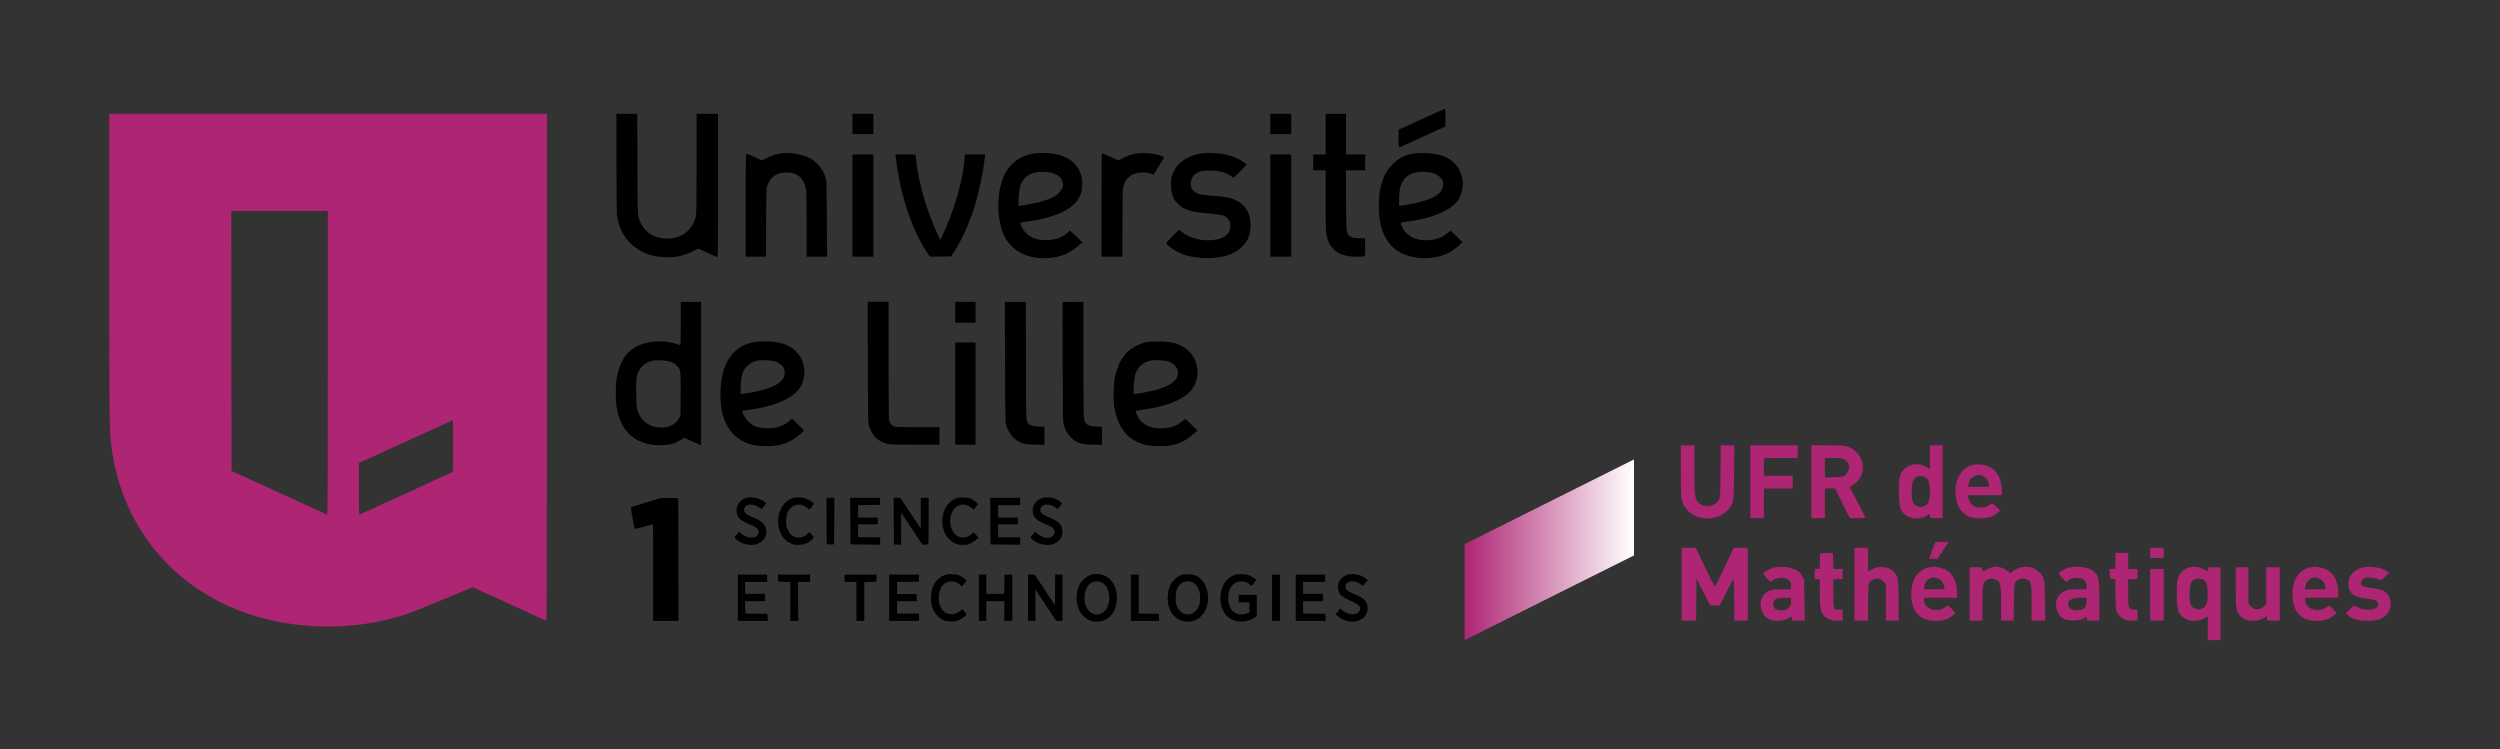 <?xml version="1.0" encoding="UTF-8" standalone="no"?>
<!DOCTYPE svg PUBLIC "-//W3C//DTD SVG 1.1//EN"
  "http://www.w3.org/Graphics/SVG/1.1/DTD/svg11.dtd">
<svg version="1.1" xmlns="http://www.w3.org/2000/svg" preserveAspectRatio="xMidYMid meet" viewBox="-19.35 -19.35 442.7 132.7">
  <rect x="-19.35" y="-19.35" width="442.7" height="132.7" fill="#333333" stroke="none"/>
  <!-- Logo nom et UFR (sans zone de protection) 14.2 cm x 3.3 cm = 404pt x 94pt -->
  <!-- <rect x="0" y="0" width="404" height="94" fill="yellow"/> -->

  <!-- zone de protection = 1.36cm = 38.7pt (1cm = 28.45275pt) autour du logo -->
  <!-- J'ai réduit cette zone de protection de moitié.  -->
  <!-- zone de protection = 0.68cm = 19.35pt (1cm = 28.45275pt) autour du logo -->
  <!-- <rect x="-19.35" y="-19.35" width="442.7" height="132.7" fill="green"/> -->

  <g fill="#AE2573">
    <path d="M0.0,27.77 c0.0,26.84 0.03,29.04 0.35,31.68 1.52,12.39 8.5,22.41 19.45,27.9 10.16,5.1 23.69,5.65 34.55,1.42 0.77,-0.3 3.09,-1.26 5.15,-2.12 2.06,-0.87 4.0,-1.68 4.3,-1.8 l0.55,-0.22 3.7,1.69 c2.04,0.93 4.94,2.25 6.45,2.94 1.51,0.7 2.81,1.28 2.88,1.31 0.09,0.04 0.12,-8.97 0.12,-44.86 l0.0,-44.91 -38.75,-0.0 -38.75,-0.0 0.0,26.97z m38.7,17.14 c0.0,21.49 -0.03,26.9 -0.12,26.86 -0.07,-0.03 -2.76,-1.25 -5.98,-2.72 -3.22,-1.47 -7.0,-3.2 -8.4,-3.84 l-2.55,-1.16 -0.03,-23.03 -0.02,-23.02 8.55,-0.0 8.55,-0.0 0.0,26.91z m22.13,19.3 c-0.05,0.04 -2.91,1.36 -6.38,2.94 -3.46,1.58 -7.13,3.25 -8.15,3.72 -1.02,0.47 -1.91,0.87 -1.97,0.9 -0.1,0.04 -0.13,-0.91 -0.13,-4.55 l0.0,-4.59 1.13,-0.51 c0.61,-0.28 2.76,-1.26 4.77,-2.17 2.01,-0.92 4.93,-2.25 6.5,-2.97 1.57,-0.71 3.17,-1.44 3.55,-1.62 l0.7,-0.33 0.03,4.56 c0.01,2.5 -0.01,4.58 -0.05,4.62z"/>
  </g>

  <g fill="#000000">
    <!-- U -->
    <path d="M89.81,9.57 c0.0,4.83 0.05,9.07 0.1,9.42 0.05,0.34 0.23,1.04 0.4,1.55 0.94,2.82 3.28,4.84 6.34,5.47 1.02,0.21 2.95,0.25 3.91,0.08 0.92,-0.16 2.11,-0.57 2.95,-1.02 l0.77,-0.41 1.68,0.77 c0.93,0.43 1.72,0.77 1.77,0.77 0.04,-0.0 0.07,-5.72 0.07,-12.7 l0.0,-12.7 -1.9,-0.0 -1.9,-0.0 0.0,8.82 c0.0,7.62 -0.02,8.91 -0.15,9.43 -0.62,2.42 -2.5,3.85 -5.05,3.85 -2.55,-0.0 -4.35,-1.34 -5.07,-3.77 -0.16,-0.53 -0.18,-1.4 -0.21,-9.46 l-0.03,-8.87 -1.85,-0.0 -1.84,-0.0 0.01,8.77z"/>
    <!-- n -->
    <path d="M118.91,7.8 c-0.82,0.13 -2.14,0.58 -2.75,0.95 l-0.54,0.32 -1.27,-0.58 c-0.7,-0.32 -1.36,-0.61 -1.46,-0.64 -0.19,-0.06 -0.19,0.16 -0.19,9.09 l0.0,9.16 1.79,-0.0 1.8,-0.0 0.03,-6.08 c0.03,-6.05 0.03,-6.07 0.26,-6.63 0.62,-1.54 1.61,-2.19 3.37,-2.2 1.45,-0.01 2.47,0.57 3.05,1.74 0.17,0.34 0.35,0.89 0.4,1.22 0.06,0.34 0.1,3.04 0.1,6.27 l0.0,5.68 1.8,-0.0 1.81,-0.0 -0.04,-6.68 c-0.03,-6.04 -0.05,-6.73 -0.21,-7.27 -0.46,-1.54 -1.61,-2.93 -2.96,-3.58 -1.35,-0.65 -3.59,-0.99 -4.99,-0.77z"/>
    <!-- i (point) -->
    <path d="M131.6,2.6 l0.0,1.8 1.85,-0.0 1.85,-0.0 0.0,-1.8 0.0,-1.8 -1.85,-0.0 -1.85,-0.0 0.0,1.8z"/>
    <!-- i (bas) -->
    <path d="M131.6,17.05 l0.0,9.05 1.85,-0.0 1.85,-0.0 0.0,-9.05 0.0,-9.05 -1.85,-0.0 -1.85,-0.0 0.0,9.05z"/>
    <!-- v -->
    <path d="M139.25,8.37 c0.41,3.03 0.65,4.35 1.21,6.58 1.04,4.12 2.59,7.81 4.46,10.58 l0.39,0.57 1.87,-0.02 1.87,-0.03 0.63,-0.95 c1.27,-1.9 2.82,-5.39 3.66,-8.25 0.69,-2.35 1.39,-5.63 1.61,-7.55 0.03,-0.3 0.08,-0.72 0.11,-0.93 l0.06,-0.37 -1.81,-0.0 -1.81,-0.0 -0.01,0.42 c0.0,0.24 -0.02,0.52 -0.04,0.63 -0.02,0.11 -0.08,0.6 -0.15,1.1 -0.45,3.55 -2.12,8.92 -3.82,12.28 l-0.34,0.69 -0.48,-1.04 c-1.98,-4.24 -3.44,-9.36 -3.81,-13.36 l-0.07,-0.72 -1.79,-0.0 -1.79,-0.0 0.05,0.37z"/>
    <!-- e -->
    <path d="M163.9,7.82 c-2.18,0.25 -4.0,1.42 -5.1,3.27 -1.6,2.7 -1.83,7.69 -0.5,10.91 1.22,2.97 4.22,4.61 7.95,4.35 2.27,-0.16 3.72,-0.77 5.48,-2.28 l0.58,-0.5 -0.53,-0.54 c-0.29,-0.3 -0.79,-0.77 -1.1,-1.05 l-0.58,-0.5 -0.47,0.42 c-0.91,0.8 -1.87,1.16 -3.38,1.26 -2.23,0.15 -3.87,-0.67 -4.66,-2.32 -0.16,-0.34 -0.29,-0.66 -0.29,-0.71 0.0,-0.05 0.46,-0.15 1.03,-0.22 2.41,-0.29 5.04,-0.99 6.48,-1.72 2.45,-1.23 3.49,-2.74 3.49,-5.04 0.0,-2.42 -1.54,-4.36 -3.99,-5.04 -1.3,-0.36 -2.92,-0.47 -4.41,-0.29z m3.45,3.59 c0.97,0.36 1.55,1.12 1.55,1.99 -0.01,0.71 -0.76,1.64 -1.77,2.17 -1.09,0.58 -3.44,1.2 -5.67,1.49 l-0.49,0.06 0.06,-1.38 c0.07,-1.56 0.27,-2.38 0.76,-3.16 0.33,-0.51 1.07,-1.06 1.76,-1.28 0.96,-0.32 2.79,-0.27 3.8,0.11z"/>
    <!-- r -->
    <path d="M182.0,7.8 c-0.87,0.14 -2.1,0.56 -2.72,0.93 l-0.56,0.35 -1.41,-0.64 c-0.77,-0.35 -1.45,-0.64 -1.51,-0.64 -0.07,-0.0 -0.1,2.96 -0.1,9.15 l0.0,9.15 1.85,-0.0 1.84,-0.0 0.03,-6.08 c0.03,-5.99 0.03,-6.08 0.25,-6.66 0.55,-1.45 1.62,-2.15 3.33,-2.17 0.52,-0.01 0.93,0.05 1.33,0.19 l0.58,0.21 0.42,-0.67 c0.85,-1.33 1.5,-2.42 1.46,-2.46 -0.02,-0.01 -0.22,-0.1 -0.45,-0.19 -1.04,-0.4 -3.25,-0.64 -4.34,-0.47z"/>
    <!-- s -->
    <path d="M193.51,7.82 c-2.76,0.31 -4.93,2.02 -5.4,4.26 -0.24,1.17 -0.07,2.82 0.4,3.74 0.32,0.63 1.2,1.45 1.91,1.78 0.98,0.46 1.97,0.66 4.13,0.84 2.42,0.21 2.97,0.34 3.46,0.86 0.43,0.45 0.57,0.95 0.48,1.73 -0.15,1.36 -1.61,2.17 -3.94,2.17 -1.79,-0.0 -3.53,-0.56 -4.65,-1.5 l-0.47,-0.39 -1.18,1.19 c-1.33,1.35 -1.31,1.21 -0.35,1.95 1.57,1.21 3.37,1.78 5.93,1.89 2.94,0.12 5.2,-0.52 6.66,-1.89 1.13,-1.07 1.61,-2.23 1.61,-3.9 0.0,-2.12 -0.84,-3.58 -2.53,-4.4 -1.1,-0.52 -1.8,-0.65 -4.92,-0.9 -1.48,-0.12 -2.02,-0.27 -2.53,-0.7 -0.46,-0.38 -0.62,-0.75 -0.62,-1.4 0.0,-0.99 0.6,-1.76 1.65,-2.12 0.66,-0.23 2.71,-0.23 3.68,-0.0 0.68,0.17 1.48,0.52 2.0,0.9 l0.29,0.2 1.14,-1.14 c0.63,-0.63 1.14,-1.17 1.14,-1.2 0.0,-0.04 -0.3,-0.28 -0.67,-0.53 -1.2,-0.81 -2.63,-1.27 -4.58,-1.46 -1.12,-0.11 -1.49,-0.11 -2.64,0.02z"/>
    <!-- i (point) -->
    <path d="M205.6,2.6 l0.0,1.8 1.85,-0.0 1.85,-0.0 0.0,-1.8 0.0,-1.8 -1.85,-0.0 -1.85,-0.0 0.0,1.8z"/>
    <!-- i (bas) -->
    <path d="M205.6,17.05 l0.0,9.05 1.85,-0.0 1.85,-0.0 0.0,-9.05 0.0,-9.05 -1.85,-0.0 -1.85,-0.0 0.0,9.05z"/>
    <!-- t -->
    <path d="M215.4,4.4 l0.0,3.6 -1.1,-0.0 -1.1,-0.0 0.0,1.4 0.0,1.4 1.1,-0.0 1.1,-0.0 0.0,5.48 c0.0,5.14 0.01,5.54 0.2,6.26 0.25,0.98 0.6,1.64 1.21,2.25 0.94,0.93 2.13,1.31 4.21,1.31 1.52,-0.0 1.4,0.17 1.36,-1.85 l-0.03,-1.4 -1.03,-0.02 c-1.24,-0.02 -1.72,-0.23 -2.06,-0.88 -0.2,-0.39 -0.21,-0.55 -0.24,-5.78 l-0.03,-5.37 1.7,-0.0 1.71,-0.0 0.0,-1.4 0.0,-1.4 -1.7,-0.0 -1.7,-0.0 0.0,-3.6 0.0,-3.6 -1.8,-0.0 -1.8,-0.0 0.0,3.6z"/>
    <!-- é (accent) -->
    <path d="M232.38,1.77 l-4.08,1.86 0.0,1.59 c0.0,0.88 0.04,1.58 0.09,1.56 0.04,-0.02 1.91,-0.86 4.14,-1.88 l4.07,-1.85 0.0,-1.58 c0.0,-0.86 -0.03,-1.57 -0.07,-1.57 -0.05,-0.0 -1.91,0.84 -4.15,1.87z"/>
    <!-- é (e) -->
    <path d="M231.3,7.8 c-1.75,0.24 -2.91,0.79 -4.05,1.95 -0.95,0.95 -1.43,1.74 -1.84,3.04 -0.4,1.25 -0.58,2.44 -0.6,4.12 -0.07,4.8 1.67,7.91 5.03,8.98 2.7,0.87 6.0,0.51 8.02,-0.86 0.62,-0.43 1.74,-1.4 1.74,-1.52 0.0,-0.03 -0.47,-0.5 -1.05,-1.04 l-1.04,-0.98 -0.58,0.47 c-0.73,0.6 -1.41,0.91 -2.38,1.09 -2.57,0.5 -4.67,-0.31 -5.58,-2.14 -0.41,-0.83 -0.39,-0.87 0.41,-0.96 3.21,-0.34 6.1,-1.22 7.88,-2.4 1.32,-0.88 1.9,-1.65 2.24,-3.0 0.24,-0.94 0.25,-1.7 0.05,-2.5 -0.59,-2.29 -2.08,-3.61 -4.63,-4.11 -0.88,-0.17 -2.86,-0.25 -3.62,-0.14z m3.27,3.56 c0.58,0.18 1.26,0.71 1.49,1.16 0.22,0.42 0.2,1.17 -0.04,1.64 -0.37,0.71 -1.21,1.35 -2.34,1.78 -1.13,0.42 -3.12,0.88 -4.8,1.11 l-0.48,0.06 0.0,-1.18 c0.01,-2.52 0.62,-3.79 2.18,-4.51 0.93,-0.42 2.74,-0.45 3.99,-0.06z"/>

    <!-- d -->
    <path d="M101.2,37.96 c0.0,3.25 -0.02,3.85 -0.14,3.81 -2.75,-1.06 -6.16,-0.83 -8.21,0.54 -1.15,0.77 -1.9,1.78 -2.46,3.29 -0.54,1.48 -0.71,2.72 -0.71,4.9 0.02,5.93 3.03,9.19 8.27,8.97 1.36,-0.05 2.14,-0.27 3.24,-0.92 l0.63,-0.37 1.17,0.52 c0.64,0.29 1.31,0.59 1.49,0.66 l0.32,0.14 0.0,-12.7 0.0,-12.7 -1.8,-0.0 -1.8,-0.0 0.0,3.86z m-1.85,6.74 c0.52,0.17 0.8,0.34 1.16,0.7 0.69,0.69 0.71,0.87 0.67,5.2 l-0.03,3.65 -0.3,0.54 c-0.65,1.18 -2.09,1.75 -3.81,1.52 -1.88,-0.26 -3.14,-1.44 -3.59,-3.34 -0.18,-0.77 -0.21,-4.78 -0.04,-5.59 0.32,-1.47 1.22,-2.43 2.69,-2.84 0.72,-0.2 2.43,-0.11 3.25,0.16z"/>
    <!-- e -->
    <path d="M113.76,41.3 c-3.47,0.88 -5.33,3.74 -5.52,8.45 -0.22,5.32 1.7,8.62 5.61,9.66 1.18,0.32 3.85,0.32 5.0,-0.0 0.92,-0.25 1.84,-0.66 2.52,-1.12 0.73,-0.5 1.64,-1.31 1.61,-1.44 -0.02,-0.06 -0.49,-0.55 -1.06,-1.09 l-1.02,-0.99 -0.45,0.42 c-0.6,0.55 -1.69,1.06 -2.57,1.21 -0.41,0.07 -1.15,0.1 -1.72,0.08 -1.59,-0.08 -2.56,-0.55 -3.38,-1.63 -0.48,-0.63 -0.77,-1.33 -0.59,-1.44 0.07,-0.05 0.56,-0.13 1.09,-0.2 3.99,-0.49 7.07,-1.69 8.59,-3.34 0.59,-0.65 0.9,-1.26 1.09,-2.16 0.62,-2.93 -1.03,-5.53 -4.03,-6.32 -1.19,-0.32 -4.07,-0.37 -5.17,-0.09z m4.1,3.34 c0.62,0.19 1.28,0.66 1.54,1.09 0.24,0.39 0.27,1.22 0.06,1.72 -0.2,0.47 -0.9,1.12 -1.59,1.47 -1.16,0.58 -3.62,1.23 -5.46,1.43 l-0.64,0.07 0.05,-1.43 c0.07,-1.68 0.28,-2.47 0.86,-3.24 0.4,-0.52 1.14,-0.99 1.9,-1.21 0.61,-0.18 2.58,-0.12 3.28,0.1z"/>

    <!-- L -->
    <path d="M134.32,44.82 c0.03,10.11 0.04,10.76 0.22,11.28 0.59,1.75 1.57,2.71 3.23,3.14 0.51,0.13 1.32,0.16 4.92,0.16 l4.31,-0.0 0.0,-1.55 0.0,-1.55 -3.77,-0.0 c-2.18,-0.0 -3.93,-0.04 -4.14,-0.1 -0.42,-0.12 -0.82,-0.52 -0.98,-0.99 -0.08,-0.24 -0.11,-3.24 -0.11,-10.72 l0.0,-10.39 -1.85,-0.0 -1.85,-0.0 0.02,10.72z"/>
    <!-- point du i -->
    <path d="M149.8,35.95 l0.0,1.85 1.8,-0.0 1.8,-0.0 0.0,-1.85 0.0,-1.85 -1.8,-0.0 -1.8,-0.0 0.0,1.85z"/>
    <!-- i (bas) -->
    <path d="M149.8,50.35 l0.0,9.05 1.8,-0.0 1.8,-0.0 0.0,-9.05 0.0,-9.05 -1.8,-0.0 -1.8,-0.0 0.0,9.05z"/>
    <!-- l -->
    <path d="M158.62,44.72 c0.03,9.8 0.05,10.68 0.21,11.22 0.27,0.91 0.75,1.72 1.33,2.25 1.02,0.93 1.94,1.21 4.01,1.21 l1.43,-0.0 0.0,-1.59 0.0,-1.58 -1.04,-0.05 c-1.24,-0.06 -1.69,-0.24 -2.0,-0.84 -0.21,-0.39 -0.21,-0.5 -0.24,-10.82 l-0.02,-10.42 -1.85,-0.0 -1.86,-0.0 0.03,10.62z"/>
    <!-- l -->
    <path d="M168.84,34.23 c-0.03,0.08 -0.03,4.86 -0.01,10.63 0.03,9.72 0.04,10.53 0.21,11.09 0.27,0.92 0.74,1.71 1.32,2.24 1.01,0.92 1.96,1.21 4.01,1.21 l1.43,-0.0 0.0,-1.59 0.0,-1.58 -1.02,-0.05 c-1.06,-0.05 -1.46,-0.17 -1.81,-0.56 -0.47,-0.51 -0.46,-0.36 -0.47,-11.25 l0.0,-10.27 -1.8,-0.0 c-1.41,-0.0 -1.82,0.03 -1.86,0.13z"/>
    <!-- e -->
    <path d="M183.55,41.26 c-0.97,0.21 -2.38,0.92 -3.07,1.54 -1.15,1.03 -1.96,2.59 -2.39,4.61 -0.3,1.4 -0.33,4.39 -0.06,5.69 0.74,3.56 2.43,5.53 5.42,6.31 1.12,0.3 3.64,0.32 4.8,0.05 1.49,-0.34 2.45,-0.85 3.74,-1.96 l0.73,-0.63 -1.08,-1.02 -1.09,-1.02 -0.7,0.54 c-1.09,0.83 -2.08,1.13 -3.75,1.13 -2.02,-0.0 -3.38,-0.78 -4.12,-2.36 -0.17,-0.36 -0.28,-0.68 -0.24,-0.71 0.03,-0.03 0.64,-0.14 1.35,-0.24 3.98,-0.56 6.75,-1.63 8.31,-3.21 1.52,-1.54 1.73,-4.35 0.48,-6.3 -0.67,-1.06 -1.92,-1.91 -3.35,-2.29 -1.06,-0.29 -3.93,-0.36 -4.98,-0.13z m4.1,3.44 c1.09,0.41 1.75,1.34 1.59,2.21 -0.29,1.55 -2.14,2.55 -5.99,3.25 -0.44,0.08 -1.04,0.17 -1.32,0.2 l-0.53,0.06 0.0,-0.93 c0.01,-2.98 0.8,-4.37 2.8,-4.95 0.72,-0.22 2.7,-0.12 3.45,0.16z"/>
  </g>

  <g fill="#000000" >
    <!-- 1 -->
    <path d="M95.05,69.62 c-1.43,0.44 -2.63,0.83 -2.67,0.86 -0.03,0.04 0.06,0.74 0.22,1.57 0.15,0.82 0.31,1.67 0.34,1.87 0.04,0.22 0.13,0.38 0.21,0.38 0.07,-0.0 0.8,-0.18 1.61,-0.4 0.82,-0.22 1.5,-0.4 1.51,-0.4 0.02,-0.0 0.03,3.85 0.03,8.55 l0.0,8.55 2.25,-0.0 2.25,-0.0 -0.02,-10.88 -0.03,-10.87 -1.55,-0.02 -1.55,-0.01 -2.6,0.8z"/>

    <!-- s -->
    <path d="M112.7,68.85 c-1.61,0.52 -2.18,2.55 -1.02,3.68 0.33,0.32 0.75,0.55 2.4,1.28 0.85,0.37 1.1,0.85 0.78,1.47 -0.44,0.84 -1.93,0.75 -3.0,-0.18 l-0.34,-0.3 -0.41,0.49 c-0.23,0.27 -0.41,0.51 -0.41,0.55 0.0,0.03 0.22,0.23 0.5,0.45 1.24,0.98 3.03,1.14 4.14,0.38 1.22,-0.82 1.37,-2.48 0.32,-3.45 -0.44,-0.4 -0.97,-0.72 -1.46,-0.87 -0.14,-0.04 -0.53,-0.21 -0.88,-0.38 -0.85,-0.42 -1.09,-0.85 -0.78,-1.46 0.37,-0.71 1.64,-0.69 2.61,0.05 0.2,0.15 0.39,0.23 0.44,0.18 0.04,-0.05 0.22,-0.29 0.41,-0.52 l0.33,-0.44 -0.29,-0.24 c-0.87,-0.71 -2.34,-1.02 -3.34,-0.69z"/>
    <!-- c -->
    <path d="M120.9,68.9 c-2.14,0.79 -3.12,3.77 -2.01,6.16 0.39,0.84 0.91,1.38 1.68,1.76 0.57,0.28 0.74,0.32 1.47,0.31 0.97,-0.0 1.67,-0.26 2.35,-0.88 0.45,-0.41 0.44,-0.41 -0.07,-1.0 l-0.34,-0.37 -0.31,0.3 c-0.48,0.45 -0.95,0.65 -1.58,0.66 -0.85,0.01 -1.43,-0.38 -1.89,-1.28 -0.32,-0.63 -0.35,-0.76 -0.35,-1.55 0.0,-1.01 0.2,-1.68 0.67,-2.25 0.78,-0.94 2.01,-1.01 3.08,-0.16 l0.38,0.3 0.41,-0.51 0.41,-0.52 -0.32,-0.28 c-0.96,-0.83 -2.44,-1.11 -3.58,-0.69z"/>
    <!-- i -->
    <path d="M127.02,72.92 l0.03,4.13 0.65,-0.0 0.65,-0.0 0.03,-4.13 0.02,-4.12 -0.7,-0.0 -0.7,-0.0 0.02,4.12z"/>
    <!-- e -->
    <path d="M131.22,72.92 l0.03,4.13 2.63,0.03 2.62,0.02 0.0,-0.65 0.0,-0.65 -1.94,-0.0 c-1.18,-0.0 -1.96,-0.04 -1.98,-0.1 -0.01,-0.05 -0.02,-0.57 0.0,-1.15 l0.03,-1.05 1.74,-0.0 1.73,-0.0 0.0,-0.6 -0.01,-0.6 -1.73,-0.0 -1.74,-0.0 0.0,-1.1 0.0,-1.1 1.93,-0.02 1.92,-0.03 0.03,-0.63 0.03,-0.62 -2.66,-0.0 -2.65,-0.0 0.02,4.12z"/>
    <!-- n -->
    <path d="M138.92,72.92 l0.03,4.13 0.62,0.03 0.63,0.03 0.02,-2.82 0.03,-2.82 1.88,2.82 1.88,2.82 0.42,-0.02 c0.23,-0.01 0.48,-0.04 0.55,-0.07 0.09,-0.03 0.12,-0.95 0.12,-4.13 l0.0,-4.09 -0.7,-0.0 -0.7,-0.0 0.0,2.72 0.0,2.73 -1.82,-2.73 -1.81,-2.72 -0.59,-0.0 -0.58,-0.0 0.02,4.12z"/>
    <!-- c -->
    <path d="M150.2,68.83 c-1.71,0.48 -2.84,2.4 -2.66,4.52 0.14,1.7 0.91,2.91 2.26,3.54 0.45,0.21 0.7,0.25 1.37,0.25 0.71,-0.0 0.9,-0.05 1.45,-0.32 0.35,-0.17 0.78,-0.46 0.96,-0.65 l0.33,-0.34 -0.42,-0.46 -0.41,-0.47 -0.34,0.3 c-0.53,0.46 -0.94,0.63 -1.54,0.64 -1.41,0.02 -2.42,-1.43 -2.27,-3.26 0.19,-2.31 2.09,-3.31 3.77,-1.98 l0.38,0.3 0.36,-0.47 c0.2,-0.25 0.36,-0.5 0.36,-0.54 0.0,-0.14 -0.75,-0.72 -1.19,-0.92 -0.57,-0.25 -1.78,-0.32 -2.41,-0.14z"/>
    <!-- e -->
    <path d="M156.02,72.92 l0.03,4.13 2.63,0.03 2.62,0.02 0.0,-0.65 0.0,-0.65 -1.95,-0.0 -1.95,-0.0 0.0,-1.15 0.0,-1.15 1.75,-0.0 1.75,-0.0 0.0,-0.6 0.0,-0.6 -1.75,-0.0 -1.75,-0.0 0.0,-1.1 0.0,-1.1 1.95,-0.0 1.95,-0.0 0.0,-0.65 0.0,-0.65 -2.65,-0.0 -2.65,-0.0 0.02,4.12z"/>
    <!-- s -->
    <path d="M165.28,68.79 c-0.57,0.19 -1.1,0.57 -1.38,1.0 -0.35,0.52 -0.45,0.96 -0.36,1.58 0.13,0.95 0.74,1.5 2.36,2.15 1.18,0.48 1.5,0.76 1.5,1.34 0.0,0.35 -0.05,0.47 -0.3,0.67 -0.7,0.59 -1.74,0.44 -2.76,-0.39 l-0.42,-0.33 -0.41,0.52 -0.41,0.52 0.37,0.33 c1.44,1.24 3.75,1.29 4.77,0.11 0.83,-0.98 0.72,-2.42 -0.25,-3.21 -0.19,-0.15 -0.86,-0.5 -1.49,-0.78 -1.34,-0.59 -1.62,-0.82 -1.62,-1.34 0.0,-0.41 0.13,-0.61 0.53,-0.82 0.58,-0.29 1.68,-0.06 2.26,0.48 0.26,0.24 0.35,0.19 0.78,-0.42 0.27,-0.39 0.27,-0.41 0.1,-0.6 -0.1,-0.11 -0.47,-0.35 -0.82,-0.52 -0.52,-0.25 -0.79,-0.32 -1.41,-0.34 -0.42,-0.02 -0.89,-0.0 -1.04,0.05z"/>

    <!-- e -->
    <path d="M111.3,86.5 l0.0,4.1 2.65,-0.0 2.66,-0.0 -0.03,-0.63 -0.03,-0.62 -1.85,-0.02 c-1.02,-0.01 -1.91,-0.03 -1.97,-0.03 -0.1,-0.0 -0.13,-0.29 -0.13,-1.1 l0.0,-1.1 1.75,-0.0 1.75,-0.0 0.0,-0.65 0.0,-0.65 -1.75,-0.0 -1.75,-0.0 0.0,-1.05 0.0,-1.05 1.95,-0.0 1.95,-0.0 0.0,-0.65 0.0,-0.65 -2.6,-0.0 -2.6,-0.0 0.0,4.1z"/>
    <!-- t -->
    <path d="M118.42,83.02 l0.03,0.63 1.08,0.03 1.07,0.03 0.0,3.44 0.0,3.45 0.7,-0.0 0.71,-0.0 -0.03,-3.45 -0.03,-3.45 1.08,-0.0 1.07,-0.0 0.0,-0.65 0.0,-0.65 -2.85,-0.0 -2.86,-0.0 0.03,0.62z"/>

    <!-- t -->
    <path d="M130.2,83.05 l0.0,0.65 1.05,-0.0 1.05,-0.0 0.0,3.45 0.0,3.45 0.7,-0.0 0.7,-0.0 0.0,-3.45 0.0,-3.44 1.08,-0.03 1.07,-0.03 0.01,-0.63 0.02,-0.62 -2.84,-0.0 -2.84,-0.0 0.0,0.65z"/>
    <!-- e -->
    <path d="M138.1,86.5 l0.0,4.1 2.65,-0.0 2.65,-0.0 0.0,-0.66 c0.0,-0.56 -0.02,-0.65 -0.17,-0.63 -0.1,0.01 -0.98,0.01 -1.95,-0.0 l-1.78,-0.01 0.0,-1.1 0.0,-1.1 1.75,-0.0 1.76,-0.0 -0.03,-0.63 -0.03,-0.62 -1.73,-0.0 -1.72,-0.0 0.0,-1.07 0.0,-1.08 1.93,-0.02 1.92,-0.03 0.03,-0.63 0.03,-0.62 -2.66,-0.0 -2.65,-0.0 0.0,4.1z"/>
    <!-- c -->
    <path d="M147.92,82.49 c-1.51,0.56 -2.42,2.07 -2.42,4.0 0.0,1.49 0.4,2.51 1.3,3.35 0.34,0.3 0.76,0.58 1.06,0.69 0.57,0.2 1.61,0.24 2.21,0.08 0.45,-0.12 1.62,-0.86 1.7,-1.07 0.03,-0.07 -0.12,-0.34 -0.32,-0.59 l-0.38,-0.45 -0.31,0.25 c-0.59,0.48 -1.06,0.67 -1.62,0.66 -1.25,-0.01 -2.08,-0.94 -2.23,-2.47 -0.17,-1.84 0.66,-3.21 2.03,-3.32 0.67,-0.05 1.12,0.09 1.64,0.53 l0.4,0.35 0.43,-0.51 0.43,-0.52 -0.38,-0.33 c-0.64,-0.56 -1.21,-0.77 -2.16,-0.81 -0.67,-0.03 -0.97,0.01 -1.38,0.16z"/>
    <!-- h -->
    <path d="M154.0,86.5 l0.0,4.1 0.65,-0.0 0.65,-0.0 0.0,-1.75 0.0,-1.75 1.6,-0.0 1.6,-0.0 0.0,1.75 0.0,1.75 0.7,-0.0 0.7,-0.0 0.0,-4.1 0.0,-4.1 -0.69,-0.0 -0.69,-0.0 -0.02,1.67 c0.0,0.92 -0.02,1.68 -0.03,1.69 -0.05,0.05 -0.42,0.06 -1.74,0.05 l-1.43,-0.01 0.0,-1.7 0.0,-1.7 -0.65,-0.0 -0.65,-0.0 0.0,4.1z"/>
    <!-- n -->
    <path d="M162.7,86.5 l0.0,4.1 0.65,-0.0 0.65,-0.0 0.0,-2.77 0.0,-2.78 1.85,2.78 1.85,2.77 0.55,-0.0 0.55,-0.0 0.0,-4.1 0.0,-4.1 -0.65,-0.0 -0.65,-0.0 -0.02,2.71 -0.03,2.71 -1.79,-2.71 -1.79,-2.71 -0.58,-0.0 -0.59,-0.0 0.0,4.1z"/>
    <!-- o -->
    <path d="M173.6,82.52 c-0.62,0.24 -1.46,1.01 -1.78,1.64 -0.71,1.39 -0.68,3.41 0.05,4.77 0.38,0.68 1.21,1.41 1.85,1.63 1.48,0.49 3.13,-0.05 3.96,-1.31 1.03,-1.55 1.01,-3.99 -0.03,-5.5 -0.89,-1.29 -2.56,-1.8 -4.05,-1.23z m2.32,1.37 c0.93,0.59 1.4,2.21 1.04,3.6 -0.2,0.8 -0.48,1.25 -0.98,1.61 -1.02,0.74 -2.3,0.34 -2.96,-0.94 -0.38,-0.74 -0.43,-2.16 -0.12,-2.99 0.4,-1.07 1.03,-1.56 2.01,-1.57 0.44,-0.0 0.64,0.06 1.01,0.29z"/>
    <!-- l -->
    <path d="M180.9,86.5 l0.0,4.1 2.5,-0.0 2.51,-0.0 -0.03,-0.63 -0.03,-0.62 -1.77,-0.03 -1.78,-0.02 0.0,-3.45 0.0,-3.45 -0.7,-0.0 -0.7,-0.0 0.0,4.1z"/>
    <!-- o -->
    <path d="M189.7,82.52 c-0.65,0.25 -1.46,1.02 -1.78,1.68 -0.67,1.41 -0.68,3.31 -0.01,4.62 1.3,2.55 4.84,2.55 6.13,-0.0 0.91,-1.8 0.61,-4.27 -0.67,-5.56 -0.66,-0.66 -1.26,-0.9 -2.27,-0.93 -0.68,-0.02 -0.96,0.01 -1.4,0.19z m2.39,1.41 c0.28,0.19 0.49,0.46 0.73,0.94 0.31,0.63 0.33,0.74 0.33,1.68 0.0,0.93 -0.03,1.06 -0.3,1.6 -0.91,1.78 -2.94,1.74 -3.76,-0.08 -0.2,-0.44 -0.24,-0.68 -0.24,-1.57 0.0,-1.13 0.19,-1.76 0.68,-2.28 0.67,-0.72 1.72,-0.84 2.56,-0.29z"/>
    <!-- g -->
    <path d="M199.22,82.48 c-1.52,0.55 -2.46,2.1 -2.46,4.07 0.0,1.05 0.18,1.75 0.66,2.55 1.05,1.75 3.56,2.16 5.43,0.88 l0.35,-0.23 0.0,-1.88 0.0,-1.87 -1.6,-0.0 -1.6,-0.0 0.0,0.65 0.0,0.65 0.95,-0.0 0.95,-0.0 0.0,0.88 0.0,0.89 -0.42,0.19 c-0.27,0.12 -0.65,0.19 -1.03,0.19 -1.46,-0.0 -2.38,-1.25 -2.31,-3.13 0.06,-1.65 0.97,-2.71 2.34,-2.72 0.61,-0.0 1.03,0.15 1.5,0.55 0.37,0.31 0.3,0.35 0.88,-0.47 l0.27,-0.38 -0.24,-0.19 c-0.13,-0.11 -0.49,-0.32 -0.79,-0.47 -0.74,-0.37 -2.08,-0.44 -2.88,-0.16z"/>
    <!-- i -->
    <path d="M205.9,86.5 l0.0,4.1 0.7,-0.0 0.7,-0.0 0.0,-4.1 0.0,-4.1 -0.7,-0.0 -0.7,-0.0 0.0,4.1z"/>
    <!-- e -->
    <path d="M210.1,86.5 l0.0,4.1 2.65,-0.0 2.66,-0.0 -0.03,-0.63 c-0.02,-0.4 -0.07,-0.62 -0.15,-0.63 -0.07,-0.01 -0.96,-0.02 -1.98,-0.03 l-1.85,-0.01 0.0,-1.1 0.0,-1.1 1.75,-0.0 1.75,-0.0 0.0,-0.65 0.0,-0.65 -1.75,-0.0 -1.75,-0.0 0.0,-1.05 0.0,-1.05 1.95,-0.0 1.95,-0.0 0.0,-0.65 0.0,-0.65 -2.6,-0.0 -2.6,-0.0 0.0,4.1z"/>
    <!-- s -->
    <path d="M219.3,82.39 c-1.31,0.43 -1.98,1.57 -1.65,2.83 0.22,0.85 0.56,1.11 2.84,2.14 0.95,0.43 1.2,0.87 0.86,1.53 -0.18,0.37 -0.67,0.56 -1.32,0.54 -0.57,-0.02 -1.14,-0.27 -1.68,-0.74 -0.2,-0.18 -0.37,-0.3 -0.38,-0.28 -0.02,0.02 -0.21,0.26 -0.42,0.53 l-0.4,0.49 0.4,0.34 c2.09,1.8 5.28,0.95 5.28,-1.42 0.0,-1.18 -0.63,-1.83 -2.48,-2.55 -0.78,-0.31 -1.21,-0.59 -1.35,-0.88 -0.22,-0.5 -0.07,-0.93 0.41,-1.18 0.62,-0.31 1.52,-0.15 2.27,0.42 0.18,0.14 0.34,0.24 0.36,0.23 0.01,-0.02 0.19,-0.26 0.41,-0.53 l0.39,-0.49 -0.3,-0.24 c-0.64,-0.51 -1.32,-0.77 -2.18,-0.8 -0.45,-0.01 -0.92,0.01 -1.06,0.06z"/>
  </g>

  <!-- le degradé -->
  <defs>
    <linearGradient id="UFRGradient">
      <stop offset="0%" stop-color="#AE2573" />
      <stop offset="100%" stop-color="#FFFFFF" />
    </linearGradient>
  </defs>
  <g fill="url(#UFRGradient)">
    <path d="M240,94 l30,-15 l0,-17 l-30,15 z"/>
  </g>

  <!-- UFR de Mathématiques -->
 <g fill="#AE2573">
    <path d="M278.3,64.15 c0.0,4.35 0.015,4.695 0.315,5.49 0.555,1.47 1.83,2.46 3.525,2.745 2.235,0.345 4.365,-0.69 5.22,-2.52 0.3,-0.645 0.315,-0.975 0.36,-5.535 l0.045,-4.83 -1.2,-0.0 -1.2,-0.0 -0.045,4.605 c-0.045,4.335 -0.06,4.65 -0.345,5.145 -0.66,1.11 -2.55,1.365 -3.51,0.465 -0.69,-0.645 -0.765,-1.2 -0.765,-5.91 l0.0,-4.305 -1.2,-0.0 -1.2,-0.0 0.0,4.65z"/>
    <path d="M290.6,65.95 l0.0,6.45 1.2,-0.0 1.2,-0.0 0.0,-2.625 0.0,-2.625 2.55,-0.0 2.55,-0.0 0.0,-1.125 0.0,-1.125 -2.55,-0.0 -2.55,-0.0 0.0,-1.575 0.0,-1.575 3.0,-0.0 3.0,-0.0 0.0,-1.125 0.0,-1.125 -4.2,-0.0 -4.2,-0.0 0.0,6.45z"/>
    <path d="M301.4,65.95 l0.0,6.45 1.2,-0.0 1.2,-0.0 0.0,-2.625 0.0,-2.625 0.9,-0.0 0.9,-0.0 1.305,2.625 1.32,2.625 1.395,-0.0 c0.78,-0.0 1.38,-0.045 1.35,-0.12 -0.18,-0.42 -2.31,-4.545 -2.535,-4.92 l-0.285,-0.465 0.735,-0.45 c1.98,-1.245 2.205,-4.08 0.465,-5.775 -1.065,-1.035 -1.68,-1.17 -5.13,-1.17 l-2.82,-0.0 0.0,6.45z m5.955,-3.9 c0.93,0.555 0.93,2.07 0.0,2.76 -0.36,0.255 -0.69,0.33 -1.995,0.36 l-1.56,0.06 0.0,-1.74 0.0,-1.74 1.545,-0.0 c1.245,-0.0 1.62,0.06 2.01,0.3z"/>
    <path d="M322.4,61.6 l0.0,2.115 -0.63,-0.36 c-0.84,-0.48 -1.575,-0.6 -2.46,-0.405 -0.96,0.225 -1.665,0.78 -2.07,1.635 -0.285,0.615 -0.315,0.96 -0.315,3.09 0.0,2.73 0.195,3.45 1.155,4.185 0.99,0.75 2.655,0.795 3.78,0.105 l0.54,-0.345 0.0,0.39 c0.0,0.39 0.015,0.39 1.125,0.39 l1.125,-0.0 0.0,-6.45 0.0,-6.45 -1.125,-0.0 -1.125,-0.0 0.0,2.1z m-0.585,3.69 c0.405,0.36 0.585,1.155 0.57,2.46 0.0,1.515 -0.225,2.1 -0.9,2.46 -0.48,0.27 -0.615,0.27 -1.17,0.12 -0.9,-0.27 -1.125,-0.795 -1.14,-2.58 0.0,-1.605 0.21,-2.295 0.81,-2.64 0.48,-0.27 1.44,-0.18 1.83,0.18z"/>
    <path d="M330.065,62.965 c-2.25,0.45 -3.555,3.045 -3.015,5.97 0.225,1.23 0.57,1.92 1.335,2.61 0.735,0.66 1.53,0.885 3.045,0.885 1.26,-0.0 2.1,-0.285 2.925,-0.99 l0.495,-0.42 -0.705,-0.645 -0.705,-0.63 -0.585,0.375 c-0.435,0.285 -0.765,0.375 -1.44,0.39 -1.245,0.015 -1.95,-0.51 -2.19,-1.68 l-0.105,-0.48 3.015,-0.0 3.015,-0.0 0.0,-0.675 c0.0,-1.545 -0.51,-2.955 -1.38,-3.78 -0.87,-0.84 -2.34,-1.215 -3.705,-0.93z m1.89,2.085 c0.525,0.315 0.705,0.585 0.87,1.305 l0.105,0.495 -1.905,-0.0 -1.905,-0.0 0.105,-0.495 c0.06,-0.255 0.18,-0.6 0.255,-0.75 0.21,-0.405 1.035,-0.855 1.545,-0.855 0.255,-0.0 0.66,0.135 0.93,0.3z"/>
    <path d="M322.895,77.83 c-0.255,0.69 -0.51,1.365 -0.57,1.5 -0.09,0.24 -0.015,0.27 0.66,0.27 l0.75,-0.0 0.885,-1.32 c0.48,-0.72 0.93,-1.395 0.99,-1.5 0.075,-0.135 -0.165,-0.18 -1.065,-0.18 l-1.185,-0.0 -0.465,1.23z"/>
    <path d="M278.45,84.1 l0.0,6.45 1.275,-0.0 1.275,-0.0 0.03,-3.705 0.045,-3.72 1.2,2.355 1.2,2.37 0.87,-0.0 0.855,-0.0 1.155,-2.325 c0.645,-1.275 1.215,-2.325 1.275,-2.325 0.075,-0.0 0.12,1.65 0.12,3.675 l0.0,3.675 1.2,-0.0 1.2,-0.0 0.0,-6.45 0.0,-6.45 -1.23,-0.0 -1.245,0.015 -1.635,3.435 c-0.9,1.905 -1.68,3.45 -1.725,3.45 -0.045,-0.0 -0.825,-1.56 -1.74,-3.45 l-1.65,-3.45 -1.23,-0.0 -1.245,-0.0 0.0,6.45z"/>
    <path d="M309.05,84.1 l0.0,6.45 1.2,-0.0 1.2,-0.0 0.0,-3.15 c0.0,-2.025 0.06,-3.27 0.165,-3.51 0.105,-0.21 0.405,-0.48 0.69,-0.615 0.705,-0.345 1.425,-0.195 1.905,0.39 l0.39,0.465 0.0,3.21 0.0,3.21 1.125,-0.0 1.125,-0.0 0.0,-3.51 c0.0,-3.6 -0.075,-4.125 -0.645,-4.905 -0.81,-1.125 -2.76,-1.44 -4.05,-0.675 l-0.705,0.405 0.0,-2.115 0.0,-2.1 -1.2,-0.0 -1.2,-0.0 0.0,6.45z"/>
    <path d="M361.4,78.55 l0.0,0.9 1.2,-0.0 1.2,-0.0 0.0,-0.9 0.0,-0.9 -1.2,-0.0 -1.2,-0.0 0.0,0.9z"/>
    <path d="M303.005,78.64 c-0.06,0.06 -0.105,0.705 -0.105,1.44 l0.0,1.32 -0.45,-0.0 -0.45,-0.0 0.0,0.9 0.0,0.9 0.45,-0.0 0.45,-0.0 0.0,2.355 c0.015,3.375 0.21,3.99 1.5,4.65 0.48,0.255 0.93,0.345 1.605,0.345 l0.945,-0.0 0.0,-0.975 0.0,-0.975 -0.54,-0.0 c-1.11,-0.0 -1.11,-0.0 -1.11,-2.85 l0.0,-2.55 0.825,-0.0 0.825,-0.0 0.0,-0.9 0.0,-0.9 -0.825,-0.0 -0.81,-0.0 -0.045,-1.395 -0.045,-1.38 -1.05,-0.045 c-0.585,-0.015 -1.11,-0.0 -1.17,0.06z"/>
    <path d="M355.25,79.975 l0.0,1.425 -0.525,-0.0 -0.54,-0.0 0.045,0.855 c0.045,0.855 0.045,0.87 0.54,0.915 l0.48,0.045 0.0,2.505 c0.0,1.38 0.075,2.745 0.15,3.03 0.18,0.675 0.975,1.455 1.665,1.65 0.27,0.09 0.87,0.15 1.29,0.15 l0.795,-0.0 0.0,-0.975 0.0,-0.975 -0.525,-0.0 c-0.33,-0.0 -0.645,-0.12 -0.825,-0.3 -0.27,-0.27 -0.3,-0.495 -0.3,-2.7 l0.0,-2.4 0.825,-0.0 0.825,-0.0 0.0,-0.9 0.0,-0.9 -0.825,-0.0 -0.825,-0.0 0.0,-1.425 0.0,-1.425 -1.125,-0.0 -1.125,-0.0 0.0,1.425z"/>
    <path d="M295.055,81.1 c-0.69,0.12 -1.935,0.735 -2.145,1.065 -0.045,0.09 0.21,0.48 0.585,0.855 l0.675,0.675 0.51,-0.315 c0.69,-0.42 1.335,-0.525 2.055,-0.33 0.735,0.195 1.065,0.63 1.065,1.38 l0.0,0.57 -1.605,-0.0 c-1.755,-0.0 -2.52,0.225 -3.15,0.915 -1.305,1.44 -0.465,4.23 1.395,4.575 0.96,0.18 2.415,-0.0 2.895,-0.36 0.57,-0.42 0.615,-0.42 0.615,0.045 0.0,0.36 0.03,0.375 1.14,0.375 l1.14,-0.0 -0.06,-3.645 -0.045,-3.63 -0.405,-0.705 c-0.315,-0.525 -0.6,-0.78 -1.2,-1.065 -0.9,-0.435 -2.355,-0.6 -3.465,-0.405z m2.745,6.12 c0.0,0.885 -0.42,1.365 -1.32,1.485 -1.17,0.15 -1.83,-0.225 -1.83,-1.05 0.0,-0.9 0.42,-1.125 2.07,-1.14 l1.08,-0.015 0.0,0.72z"/>
    <path d="M322.775,81.025 c-0.075,0.03 -0.39,0.09 -0.69,0.135 -0.705,0.12 -1.695,0.795 -2.145,1.455 -0.525,0.78 -0.84,1.995 -0.84,3.285 0.0,3.42 1.905,5.085 5.25,4.635 0.735,-0.105 1.17,-0.27 1.77,-0.675 0.42,-0.3 0.78,-0.585 0.78,-0.645 0.0,-0.06 -0.3,-0.39 -0.66,-0.75 l-0.66,-0.645 -0.435,0.33 c-1.515,1.11 -3.795,0.36 -3.795,-1.275 l0.0,-0.375 2.925,-0.0 2.925,-0.0 0.0,-0.945 c0.0,-1.965 -0.795,-3.48 -2.145,-4.08 -0.735,-0.33 -1.95,-0.57 -2.28,-0.45z m1.605,2.43 c0.255,0.255 0.465,0.66 0.525,0.99 l0.09,0.555 -1.845,-0.0 -1.845,-0.0 0.09,-0.54 c0.09,-0.585 0.57,-1.2 1.08,-1.425 0.54,-0.24 1.44,-0.045 1.905,0.42z"/>
    <path d="M333.395,81.1 c-0.255,0.06 -0.72,0.255 -1.02,0.435 -0.675,0.39 -0.675,0.39 -0.675,-0.06 0.0,-0.36 -0.03,-0.375 -1.125,-0.375 l-1.125,-0.0 0.0,4.725 0.0,4.725 1.125,-0.0 1.125,-0.0 0.0,-3.0 c0.0,-3.51 0.09,-3.915 1.005,-4.305 0.495,-0.195 0.645,-0.21 1.17,-0.03 1.02,0.36 1.125,0.735 1.125,4.29 l0.0,3.045 1.11,-0.0 1.125,-0.0 0.045,-3.285 c0.045,-3.225 0.045,-3.3 0.405,-3.675 0.45,-0.465 1.065,-0.615 1.725,-0.39 0.945,0.3 0.99,0.51 0.99,4.125 l0.0,3.225 1.215,-0.0 1.215,-0.0 -0.06,-3.57 c-0.045,-3.3 -0.075,-3.6 -0.375,-4.17 -0.48,-0.9 -1.245,-1.5 -2.145,-1.695 -1.215,-0.255 -2.445,0.03 -3.255,0.765 l-0.33,0.3 -0.57,-0.45 c-0.315,-0.255 -0.87,-0.54 -1.245,-0.615 -0.765,-0.18 -0.795,-0.18 -1.455,-0.015z"/>
    <path d="M347.345,81.1 c-0.78,0.12 -1.635,0.54 -2.01,0.99 -0.165,0.195 -0.09,0.33 0.495,0.915 l0.69,0.69 0.435,-0.3 c0.57,-0.405 1.41,-0.54 2.13,-0.345 0.735,0.195 1.065,0.63 1.065,1.38 l0.0,0.57 -1.62,-0.0 c-1.425,-0.0 -1.71,0.045 -2.37,0.375 -1.38,0.69 -1.845,2.355 -1.065,3.825 0.525,1.005 1.35,1.38 2.88,1.32 0.96,-0.03 1.29,-0.12 1.695,-0.39 l0.48,-0.345 0.0,0.375 c0.0,0.39 0.015,0.39 1.125,0.39 l1.125,-0.0 0.0,-3.57 c0.0,-3.96 -0.09,-4.38 -1.035,-5.175 -0.765,-0.63 -2.505,-0.945 -4.02,-0.705z m2.805,6.015 c0.0,0.33 -0.075,0.735 -0.15,0.9 -0.51,0.93 -2.61,0.99 -3.015,0.075 -0.465,-0.99 0.3,-1.575 2.085,-1.59 l1.08,-0.0 0.0,0.615z"/>
    <path d="M368.39,81.115 c-0.84,0.195 -1.575,0.81 -1.95,1.62 -0.285,0.615 -0.315,0.96 -0.315,3.09 0.0,2.73 0.195,3.45 1.155,4.185 0.99,0.75 2.655,0.795 3.78,0.105 l0.54,-0.345 0.0,2.115 0.0,2.115 1.125,-0.0 1.125,-0.0 0.0,-6.45 0.0,-6.45 -1.125,-0.0 c-1.11,-0.0 -1.125,-0.0 -1.125,0.375 l0.0,0.39 -0.63,-0.375 c-0.75,-0.435 -1.755,-0.585 -2.58,-0.375z m2.625,2.325 c0.405,0.36 0.585,1.155 0.57,2.46 0.0,1.515 -0.225,2.1 -0.9,2.46 -0.48,0.27 -0.615,0.27 -1.17,0.12 -0.9,-0.27 -1.125,-0.795 -1.14,-2.58 0.0,-1.605 0.21,-2.295 0.81,-2.64 0.48,-0.27 1.44,-0.18 1.83,0.18z"/>
    <path d="M390.275,81.025 c-0.075,0.03 -0.39,0.09 -0.69,0.135 -0.705,0.12 -1.695,0.795 -2.145,1.455 -0.525,0.78 -0.84,1.995 -0.84,3.285 0.0,3.42 1.905,5.085 5.25,4.635 0.735,-0.105 1.17,-0.27 1.77,-0.675 0.42,-0.3 0.78,-0.585 0.78,-0.645 0.0,-0.06 -0.3,-0.39 -0.66,-0.75 l-0.66,-0.645 -0.435,0.33 c-1.515,1.11 -3.795,0.36 -3.795,-1.275 l0.0,-0.375 2.925,-0.0 2.925,-0.0 0.0,-0.945 c0.0,-1.965 -0.795,-3.48 -2.145,-4.08 -0.735,-0.33 -1.95,-0.57 -2.28,-0.45z m1.605,2.43 c0.255,0.255 0.465,0.66 0.525,0.99 l0.09,0.555 -1.845,-0.0 -1.845,-0.0 0.09,-0.54 c0.09,-0.585 0.57,-1.2 1.08,-1.425 0.54,-0.24 1.44,-0.045 1.905,0.42z"/>
    <path d="M399.5,81.055 c-1.905,0.345 -3.0,1.425 -3.0,2.97 0.0,1.635 0.93,2.37 3.315,2.655 1.485,0.165 1.935,0.39 1.935,0.93 0.0,0.705 -0.555,0.99 -1.845,0.99 -0.72,-0.0 -1.14,-0.09 -1.695,-0.375 l-0.735,-0.375 -0.72,0.72 -0.72,0.705 0.48,0.405 c0.72,0.615 1.74,0.9 3.255,0.9 1.56,0.015 2.325,-0.18 3.135,-0.765 1.245,-0.9 1.47,-2.94 0.45,-4.035 -0.54,-0.585 -1.125,-0.81 -2.685,-1.005 -0.81,-0.105 -1.575,-0.285 -1.695,-0.375 -0.51,-0.42 -0.15,-1.245 0.63,-1.44 0.51,-0.135 1.74,0.03 2.265,0.3 0.42,0.225 0.435,0.21 1.14,-0.495 l0.72,-0.72 -0.51,-0.3 c-0.27,-0.18 -0.735,-0.375 -1.02,-0.465 -0.63,-0.195 -2.19,-0.33 -2.7,-0.225z"/>
    <path d="M376.55,84.61 c0.0,3.6 0.075,4.125 0.645,4.905 0.81,1.11 2.745,1.425 4.095,0.675 0.375,-0.21 0.72,-0.39 0.75,-0.39 0.03,-0.0 0.06,0.165 0.06,0.375 0.0,0.36 0.03,0.375 1.125,0.375 l1.125,-0.0 0.0,-4.725 0.0,-4.725 -1.2,-0.0 -1.2,-0.0 0.0,3.225 0.0,3.225 -0.435,0.48 c-0.375,0.42 -0.54,0.495 -1.14,0.495 -0.6,-0.0 -0.765,-0.075 -1.14,-0.495 l-0.435,-0.48 0.0,-3.225 0.0,-3.225 -1.125,-0.0 -1.125,-0.0 0.0,3.51z"/>
    <path d="M361.4,85.975 l0.0,4.575 1.2,-0.0 1.2,-0.0 0.0,-4.575 0.0,-4.575 -1.2,-0.0 -1.2,-0.0 0.0,4.575z"/>
  </g>
</svg>
